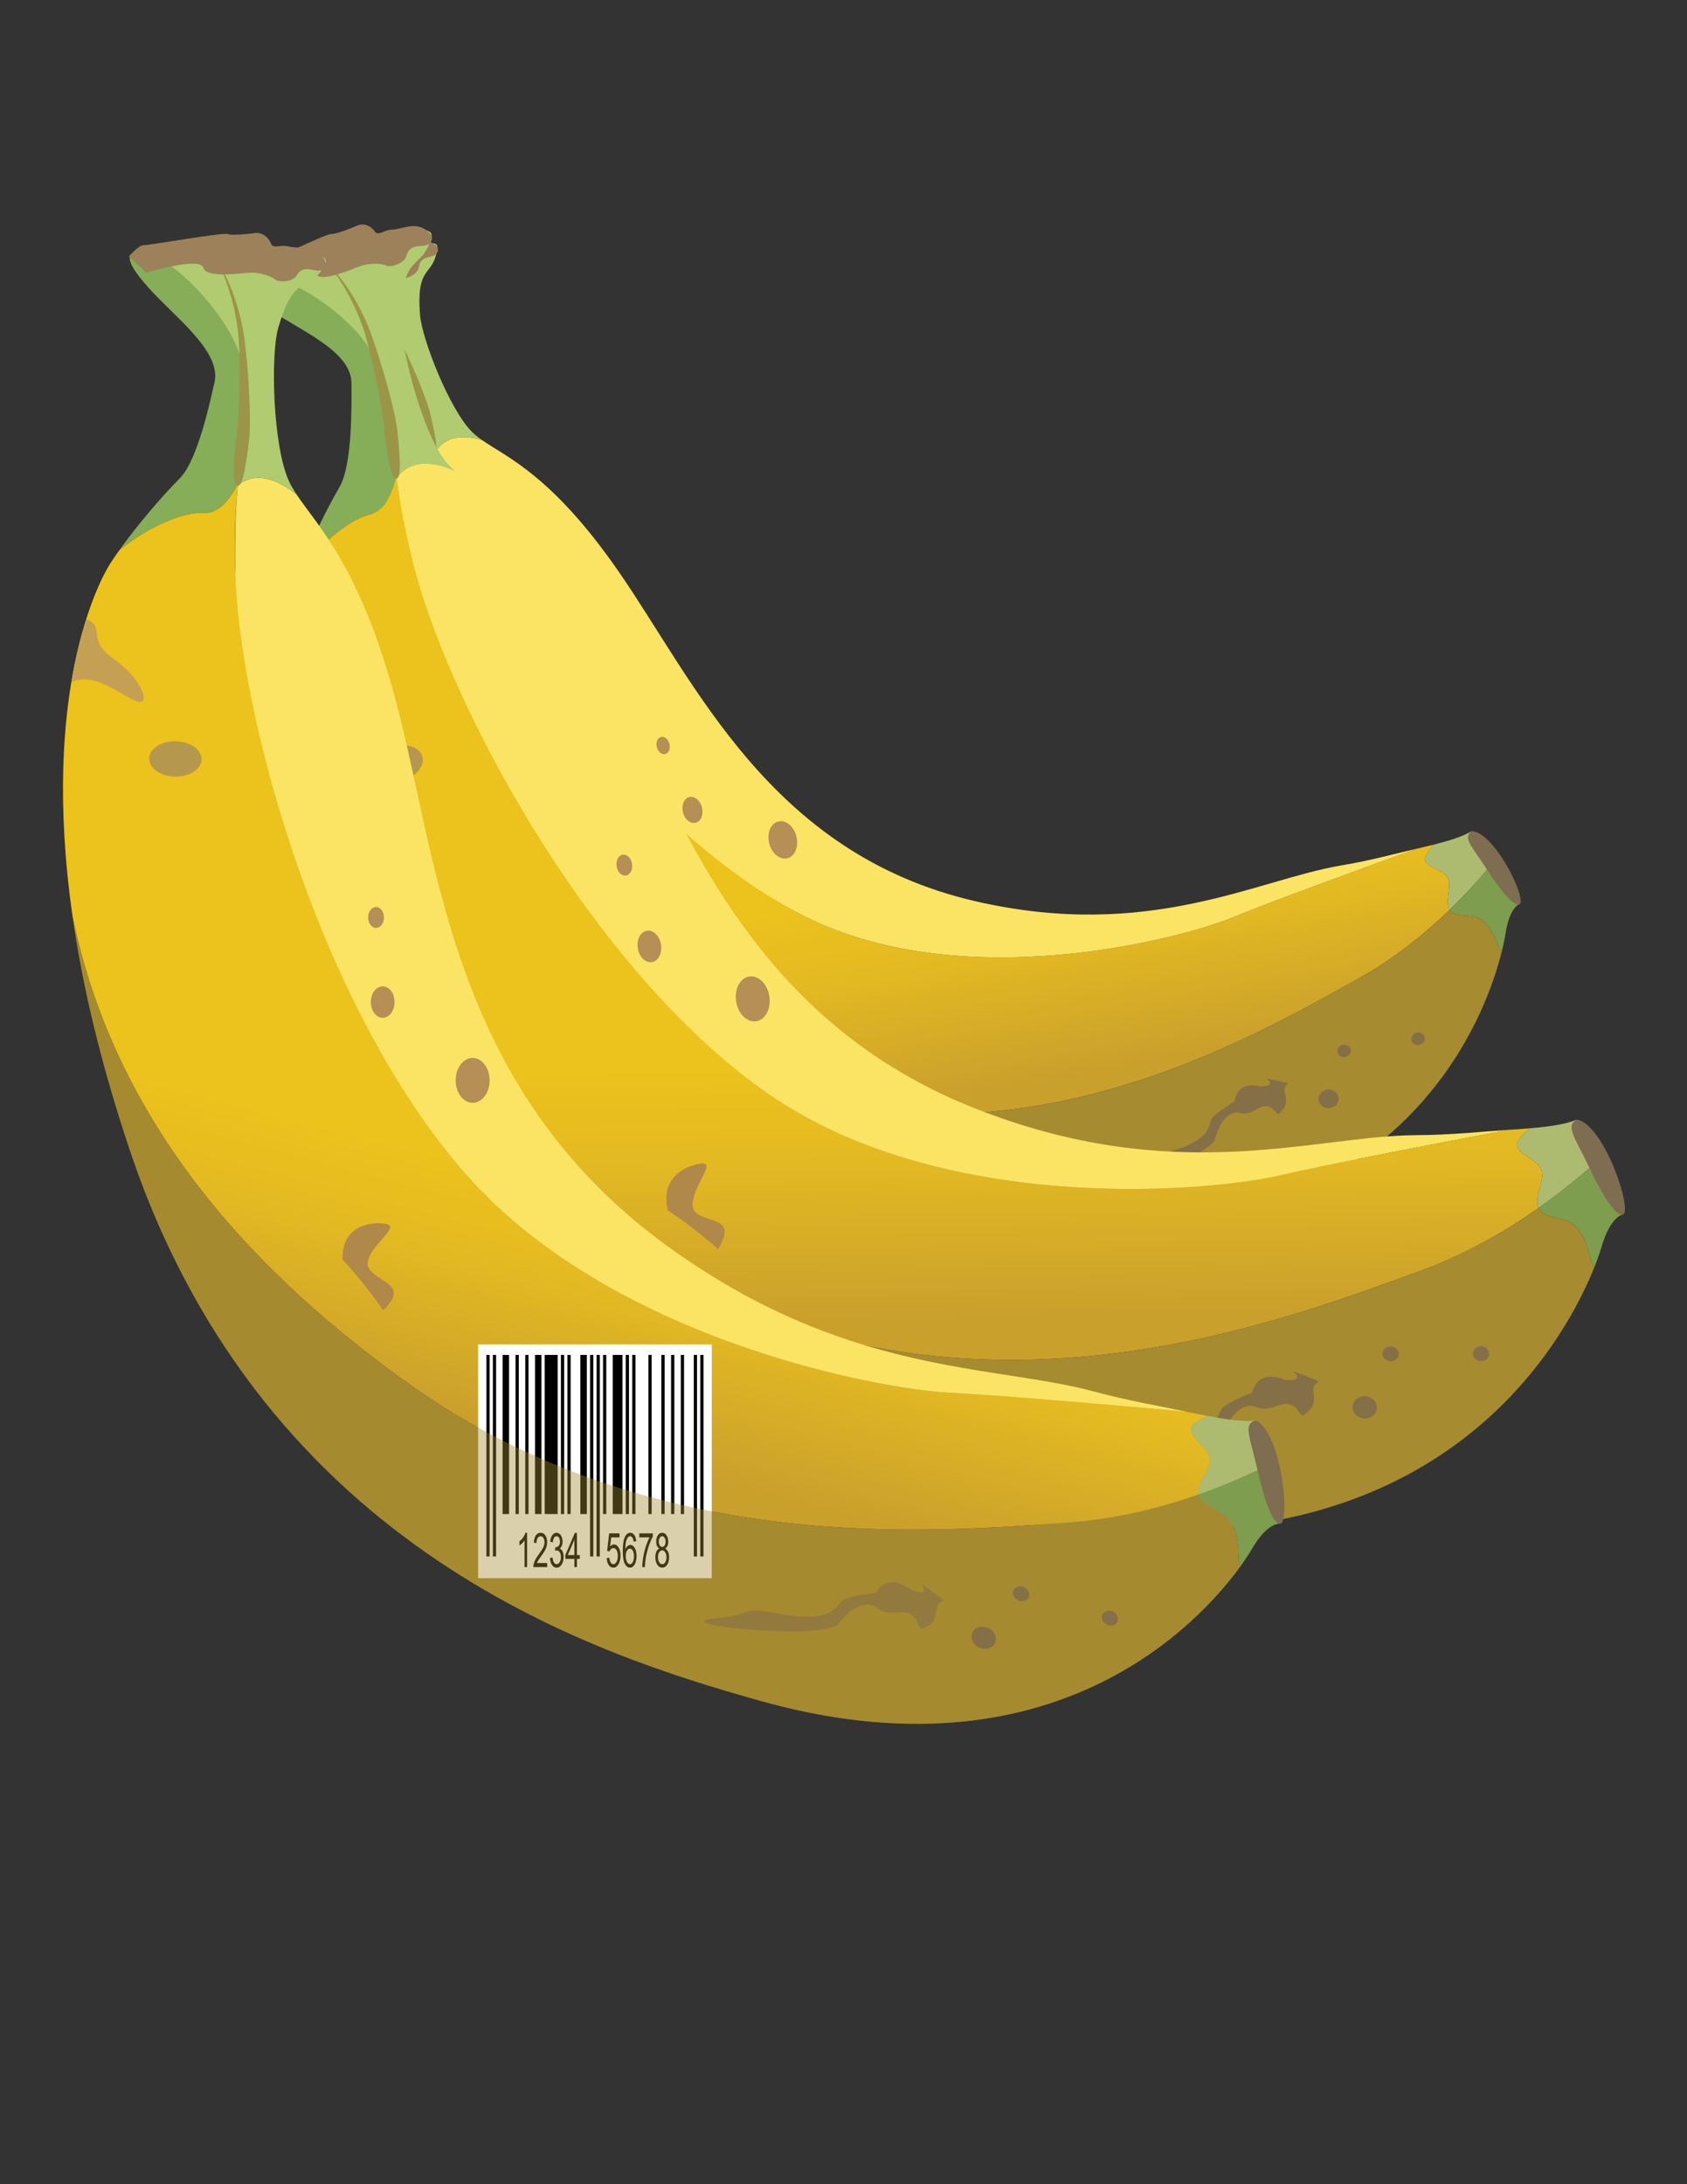 <?xml version="1.0" encoding="utf-8"?>
<!-- Generator: Adobe Illustrator 16.0.0, SVG Export Plug-In . SVG Version: 6.00 Build 0)  -->
<!DOCTYPE svg PUBLIC "-//W3C//DTD SVG 1.1//EN" "http://www.w3.org/Graphics/SVG/1.1/DTD/svg11.dtd">
<svg version="1.1" id="Layer_1" xmlns="http://www.w3.org/2000/svg" xmlns:xlink="http://www.w3.org/1999/xlink" x="0px" y="0px"
	 width="612px" height="792px" viewBox="0 0 612 792" enable-background="new 0 0 612 792" xml:space="preserve">
<rect x="0" y="0" width="612" height="792" fill="#333333" stroke="none"/>
<g>
	<g>
		<g>
			<path fill="#86AD58" d="M151.408,176.571c-5.533,2.229-13.445,10.36-19.376,21.647c2.464-10.247,6.386-21.793,9.072-28.404
				c3.1-7.687,0.077-27.07-0.474-31.728c-1.203-9.932-17.44-13.571-28.047-18.81c-10.814-5.346-9.225-7.574-4.927-9.948
				c0.02,0,0.069-0.039,0.084-0.039c12.309-3.828,35.517,11.067,39.429,21.852c2.829,7.82,7.285,20.846,10.438,32.825
				C156.961,169.759,155.274,175.011,151.408,176.571z"/>
			<g>
				<path fill="#ADBB71" d="M525.154,318.129c-1.818-3.075-7.43-3.247-8.166-6.195c-0.33-1.321,1.287-3.588,3.152-5.667
					c6.092-1.561,10.695-3.043,13.52-4.806l7.758,11.565c-3.84,4.678-9.072,10.623-15.514,16.858
					C523.961,326.822,526.914,321.158,525.154,318.129z"/>
				
					<linearGradient id="SVGID_1_" gradientUnits="userSpaceOnUse" x1="8150.823" y1="-2083.888" x2="8162.304" y2="-1888.737" gradientTransform="matrix(-0.619 0.154 0.173 0.696 5732.884 464.879)">
					<stop  offset="0.37" style="stop-color:#ECC21C"/>
					<stop  offset="0.564" style="stop-color:#E4BA22"/>
					<stop  offset="0.866" style="stop-color:#CEA42B"/>
					<stop  offset="0.92" style="stop-color:#CAA02C"/>
				</linearGradient>
				<path fill="url(#SVGID_1_)" d="M130.952,203.045c0.314-1.541,0.67-3.173,1.08-4.827c5.932-11.288,13.843-19.419,19.376-21.647
					c3.866-1.56,5.553-6.812,6.199-12.604c2.082,7.852,4.547,16.036,8.257,25.079c9.375,22.799,65.789,111.39,123.651,142.024
					c57.867,30.634,138.301,9.562,157.756,1.562c14.346-5.904,49.383-18.642,66.699-24.895c2.207-0.503,4.246-1.002,6.17-1.47
					c-1.865,2.079-3.482,4.346-3.152,5.667c0.736,2.948,6.348,3.12,8.166,6.195c1.76,3.028-1.193,8.692,0.75,11.755
					c-8.896,8.575-20.09,17.749-33.1,24.948c-34.385,19.018-109.428,63.645-195.684,44.524
					c-48.131-10.695-104.715-33.544-139.715-90.303C125.139,248.863,129.625,209.655,130.952,203.045z"/>
				<path fill="#B08849" d="M274.242,370.155c1.375,5.139,12.53,0.387,10.219,8.651c-0.35,1.239-0.69,2.225-1.041,2.983
					c-4.411-2.971-9.85-6.194-16.445-9.299c-0.055-0.242-0.132-0.483-0.227-0.724c-3.124-8.909,3.861-13.774,8.431-15.037
					C279.749,355.507,272.86,365.008,274.242,370.155z"/>
				<path fill="#7E9D4E" d="M536.906,333.247c-3.369-2.066-8.76-0.172-10.91-3.21c-0.037-0.043-0.066-0.114-0.092-0.152
					c6.441-6.235,11.674-12.181,15.514-16.858l9.916,14.743c0,0-3.668,0.927-5.154,10.69c-0.182,1.155-0.561,3.327-1.307,6.26
					C543.086,344.807,542.574,336.699,536.906,333.247z"/>
				<path fill="#A68B30" d="M297.121,399.356c86.256,19.121,161.299-25.506,195.684-44.524c13.01-7.199,24.203-16.373,33.1-24.948
					c0.025,0.038,0.055,0.109,0.092,0.152c2.15,3.038,7.541,1.144,10.91,3.21c5.668,3.452,6.18,11.561,7.967,11.473
					c-5.326,21.864-28.926,86.719-118.207,100.567c-46.695,7.242-150.011,21.238-229.028-76.47
					c-17.469-21.609-30.515-41.644-40.232-59.763C192.406,365.812,248.99,388.661,297.121,399.356z"/>
				<path fill="#856F47" d="M459.973,393.636c3.092-1.82-4.602-3.529,3.092-1.82c7.703,1.729,2.018,0.076,3.049,4.457
					c1.031,4.348,0.264,4.793-1.629,7.133c-1.863,2.322-2.25-4.885-8.459-1.266c-6.227,3.623-6.016-0.223-9.896,2.043
					c-3.898,2.266-5.508,9.414-5.508,9.414s-2.186,3.766-17.08,9.967c-14.881,6.166-25.555,8.67-16.236,3.254
					c9.309-5.443,4.42-6.037,14.752-8.615c18.564-4.605,15.857-10.49,17.717-12.812c1.871-2.322,8.096-5.961,8.096-5.961
					s0.389-7.645,9.311-5.424"/>
			</g>
			<g>
				<path fill="#FBE463" d="M174.797,159.529c9.14,6.386,25.452,12.773,49.704,47.823c27.762,40.084,54.822,102.259,129.333,119.434
					c63.028,14.554,102.151-7.836,132.741-12.98c10.795-1.8,19.861-4.339,27.395-6.068c-17.316,6.253-52.354,18.99-66.699,24.895
					c-19.455,8.001-99.889,29.072-157.756-1.562c-57.862-30.634-108.692-103.352-123.651-142.024
					c-3.46-8.946-6.104-16.932-8.144-24.655C161.389,157.486,168.771,157.784,174.797,159.529z"/>
				<path fill="#B0CB70" d="M107.74,109.29c-2.111-1.726,17.495-11.138,20.768-11.972c12.492-3.107,18.473-6.63,18.473-6.63
					s12.146-5.053,11.663-0.892c-1.259,11.068-7.749,5.459-6.261,24.415c0.678,8.706,10.766,34.437,18.894,42.438
					c1.022,1.021,2.187,1.946,3.52,2.88c-6.026-1.745-13.409-2.043-17.077,4.862c-3.218-12.14-7.688-25.361-10.551-33.249
					C143.257,120.357,120.033,108.194,107.74,109.29z"/>
				<g>
					<g>
						<path fill="#9B9547" d="M130.354,104.535c1.81,1.524,8.495,8.914,12.54,18.345c4.088,9.338,8.268,22.948,9.108,26.509
							c1.573,7.055,3.692,14.597,5.216,15.151c1.787,0.633,1.476-3.746-1.148-14.574c-1.284-5.384-7.048-19.217-11.872-28.423
							c-4.949-9.393-11.676-15.779-13.285-16.876C129.268,103.478,129.057,103.497,130.354,104.535z"/>
					</g>
				</g>
			</g>
		</g>
		<path fill="#9C815A" d="M157.794,88.664c1.797,1.242,1.305,3.396-0.682,4.119c-2.007,0.727-4.664,0.503-5.175,4.123
			c-0.325,2.322-4.191,4.288-5.547,3.808c-1.116-0.374-4.415-0.185-7.117,1.112c-2.695,1.301-11.693,7.535-13.687,4.716
			c-2.015-2.822-15.015,8.725-15.015,8.725l-6.532-2.354c0,0,1.44-4.457,2.913-5.128c1.488-0.684,20.155-13.752,21.708-13.938
			c1.555-0.152,5.593-2.604,7.522-3.831c1.92-1.226,4.135-0.464,5.403,0.935c1.246,1.372,2.611-0.896,5.08-1.376
			C149.988,88.963,153.387,85.599,157.794,88.664z"/>
		<path fill="#7E6D51" d="M533.66,301.461c0,0,3.199-0.983,8.961,6.406s10.379,18.659,8.713,19.902
			c-1.67,1.262-6.363-3.899-11.852-12.4C533.99,306.861,530.66,304.042,533.66,301.461z"/>
		<path fill="#856F47" d="M512.098,377.262c0.301,1.188,1.596,1.913,2.904,1.596c1.309-0.331,2.109-1.596,1.824-2.783
			c-0.309-1.223-1.596-1.93-2.902-1.6C512.607,374.797,511.793,376.04,512.098,377.262z"/>
		<path fill="#B58F55" d="M279.049,305.771c0.921,3.695,3.859,6.124,6.574,5.437c2.744-0.672,4.2-4.214,3.295-7.873
			c-0.898-3.713-3.859-6.143-6.594-5.458C279.606,298.548,278.149,302.074,279.049,305.771z"/>
		<path fill="#B58F55" d="M247.758,294.535c0.636,2.579,2.694,4.288,4.598,3.808c1.91-0.467,2.936-2.955,2.3-5.533
			c-0.632-2.562-2.705-4.272-4.619-3.805C248.137,289.485,247.116,291.973,247.758,294.535z"/>
		<path fill="#856F47" d="M478.432,399.337c0.445,1.801,2.404,2.881,4.373,2.395c1.949-0.479,3.176-2.336,2.715-4.156
			c-0.445-1.826-2.404-2.895-4.363-2.416C479.197,395.663,477.984,397.515,478.432,399.337z"/>
		<path fill="#B58F55" d="M238.267,270.88c0.424,1.709,1.81,2.861,3.078,2.53c1.255-0.299,1.95-1.931,1.512-3.659
			c-0.406-1.707-1.796-2.842-3.055-2.524C238.533,267.543,237.852,269.177,238.267,270.88z"/>
		<path fill="#856F47" d="M485.229,381.644c0.291,1.187,1.596,1.933,2.902,1.596c1.305-0.314,2.131-1.557,1.816-2.764
			c-0.293-1.206-1.6-1.91-2.904-1.599C485.742,379.192,484.934,380.458,485.229,381.644z"/>
		<g>
			<path fill="#C4A054" d="M141.217,229.84c9.983,2.072,15.563,8.293,11.761,9.222c-3.727,0.946-15.16-3.416-20.324,3.101
				c-1.456-7.704-2.196-14.389-2.5-19.994C136.306,221.76,132.359,227.997,141.217,229.84z"/>
		</g>
		<path fill="#B6974E" d="M162.014,254.211c1.185,2.712,5.336,3.344,9.264,1.408c3.918-1.93,6.13-5.711,4.94-8.388
			c-1.184-2.727-5.325-3.36-9.245-1.427C163.045,247.754,160.824,251.5,162.014,254.211z"/>
	</g>
	<g>
		<g>
			<path fill="#86AD58" d="M134.441,186.45c-6.954,1.593-17.657,9.65-26.492,21.797c4.53-11.589,11.021-24.434,15.241-31.693
				c4.904-8.43,4.269-31.806,4.324-37.411c0.107-11.917-18.745-19.27-30.597-27.44c-12.085-8.355-9.83-10.691-4.342-12.627
				c0.025-0.033,0.068-0.033,0.094-0.052c15.31-2.138,40.717,19.792,43.732,33.194c2.187,9.747,5.479,25.916,7.409,40.599
				C142.144,179.502,139.307,185.37,134.441,186.45z"/>
			<g>
				<path fill="#ADBB71" d="M559.076,424.032c-1.684-3.959-8.355-5.221-8.779-8.824c-0.189-1.627,2.082-3.969,4.631-6.084
					c7.525-0.633,13.25-1.525,16.906-3.084l7.48,15.113c-5.297,4.748-12.488,10.73-21.156,16.857
					C556.332,434.019,560.74,427.931,559.076,424.032z"/>
				
					<linearGradient id="SVGID_2_" gradientUnits="userSpaceOnUse" x1="8178.232" y1="-410.235" x2="8189.711" y2="-215.109" gradientTransform="matrix(-0.763 0.063 0.099 0.852 6613.418 158.382)">
					<stop  offset="0.37" style="stop-color:#ECC21C"/>
					<stop  offset="0.564" style="stop-color:#E4BA22"/>
					<stop  offset="0.866" style="stop-color:#CEA42B"/>
					<stop  offset="0.92" style="stop-color:#CAA02C"/>
				</linearGradient>
				<path fill="url(#SVGID_2_)" d="M105.914,213.719c0.626-1.778,1.314-3.62,2.035-5.472c8.835-12.147,19.538-20.204,26.492-21.797
					c4.866-1.08,7.703-6.948,9.368-13.632c1.239,9.62,2.942,19.721,5.988,31.064c7.677,28.608,61.371,143.549,125.781,190.574
					c64.407,47.006,163.756,37.533,188.225,31.857c18.061-4.197,61.871-12.568,83.529-16.633c2.715-0.15,5.242-0.336,7.596-0.557
					c-2.549,2.115-4.82,4.457-4.631,6.084c0.424,3.604,7.096,4.865,8.779,8.824c1.664,3.898-2.744,9.986-0.918,13.979
					c-11.943,8.41-26.73,17.037-43.393,23.02c-44.027,15.854-140.539,54.064-240.645,15.15
					c-55.856-21.688-119.923-59.338-152.952-132.746C91.911,266.501,103.323,221.238,105.914,213.719z"/>
				<path fill="#B08849" d="M251.309,437.489c0.837,6.311,14.901,2.855,10.869,12.141c-0.606,1.393-1.184,2.486-1.713,3.305
					c-4.796-4.34-10.814-9.135-18.195-14.074c-0.047-0.271-0.095-0.57-0.159-0.889c-2.369-11.025,6.732-15.465,12.374-16.074
					C260.125,421.3,250.437,431.177,251.309,437.489z"/>
				<path fill="#7E9D4E" d="M570.789,444.021c-3.697-3.039-10.426-1.852-12.527-5.787c-0.049-0.078-0.074-0.148-0.104-0.223
					c8.668-6.127,15.859-12.109,21.156-16.857l9.551,19.215c0,0-4.518,0.352-7.801,11.584c-0.396,1.32-1.191,3.805-2.496,7.113
					C576.381,458.802,577.043,449.185,570.789,444.021z"/>
				<path fill="#A68B30" d="M274.121,476.181c100.106,38.914,196.618,0.703,240.645-15.15c16.662-5.982,31.449-14.609,43.393-23.02
					c0.029,0.074,0.055,0.145,0.104,0.223c2.102,3.936,8.83,2.748,12.527,5.787c6.254,5.164,5.592,14.781,7.779,15.045
					c-9.777,24.689-47.971,96.5-156.768,95.795c-56.902-0.375-182.483-3.529-261.791-133.486
					c-17.544-28.76-30.031-54.791-38.841-77.939C154.198,416.843,218.264,454.493,274.121,476.181z"/>
				<path fill="#856F47" d="M469.539,500.423c3.992-1.52-4.932-5.004,3.992-1.52c8.951,3.488,2.395,0.482,2.951,5.791
					c0.578,5.312-0.426,5.719-3.029,8.1c-2.598,2.375-1.949-6.166-9.945-3.084c-7.967,3.045-7.141-1.412-12.127,0.518
					c-4.988,1.893-8.025,9.988-8.025,9.988s-3.217,4.012-21.945,8.508c-18.73,4.416-31.873,5.342-19.896,0.701
					c11.959-4.604,6.215-6.238,18.943-7.312c22.898-1.896,20.561-9.285,23.152-11.66c2.605-2.416,10.59-5.459,10.59-5.459
					s1.639-8.949,11.963-4.641"/>
			</g>
			<g>
				<path fill="#FBE463" d="M165.025,170.85c9.921,9.27,28.429,19.866,52.01,65.704c26.969,52.429,49.675,130.686,136.054,165.104
					c73.038,29.074,123.226,10.213,160.581,9.953c13.17-0.055,24.391-1.338,33.662-1.93c-21.658,4.064-65.469,12.436-83.529,16.633
					c-24.469,5.676-123.818,15.148-188.225-31.857c-64.41-47.025-113.868-142.252-125.781-190.574
					c-2.76-11.197-4.674-21.07-5.919-30.542C149.316,165.936,158.107,167.658,165.025,170.85z"/>
				<path fill="#B0CB70" d="M92.667,99.024c-2.241-2.43,22.633-9.783,26.685-10.12c15.38-1.278,23.074-4.272,23.074-4.272
					s15.293-3.639,14.074,1.155c-3.211,12.773-10.098,4.923-11.245,27.508c-0.54,10.364,7.56,42.556,16.009,53.532
					c1.062,1.388,2.329,2.692,3.761,4.022c-6.918-3.192-15.709-4.914-21.148,2.491c-1.979-14.888-5.252-31.264-7.477-41.122
					C133.384,118.816,107.529,100.082,92.667,99.024z"/>
				<g>
					<g>
						<path fill="#9B9547" d="M120.429,97.743c1.92,2.115,8.761,12.108,12.148,23.951c3.424,11.749,6.321,28.589,6.775,32.899
							c0.779,8.612,2.17,17.859,3.89,18.826c2.043,1.109,2.334-4.104,0.891-17.343c-0.709-6.588-5.458-23.986-9.795-35.718
							c-4.466-11.979-11.514-20.759-13.256-22.354C119.284,96.293,119.047,96.293,120.429,97.743z"/>
					</g>
				</g>
			</g>
		</g>
		<path fill="#9C815A" d="M155.664,84.282c1.949,1.803,1.044,4.252-1.466,4.739c-2.498,0.441-5.641-0.302-6.805,3.841
			c-0.737,2.653-5.667,4.245-7.227,3.432c-1.268-0.665-5.242-1.074-8.664-0.055c-3.418,1.022-15.125,6.629-17.08,2.951
			c-1.962-3.714-19.315,7.428-19.315,7.428l-7.409-4.032c0,0,2.417-4.976,4.279-5.479c1.865-0.512,26.198-12.357,28.073-12.244
			c1.884,0.086,7.087-2.008,9.576-3.085c2.478-1.08,5.017,0.259,6.312,2.112c1.277,1.862,3.267-0.551,6.292-0.629
			C146.287,83.147,150.867,79.849,155.664,84.282z"/>
		<path fill="#7E6D51" d="M571.834,406.04c0,0,3.963-0.559,9.703,9.246c5.746,9.783,9.52,23.912,7.328,25.082
			c-2.186,1.152-6.996-5.812-12.229-16.84C571.385,412.462,567.838,408.526,571.834,406.04z"/>
		<path fill="#856F47" d="M534.361,491.069c0.158,1.484,1.607,2.602,3.207,2.451c1.629-0.15,2.779-1.449,2.611-2.936
			c-0.168-1.484-1.615-2.559-3.225-2.414C535.354,488.286,534.174,489.622,534.361,491.069z"/>
		<path fill="#B58F55" d="M266.996,362.705c0.509,4.499,3.671,7.946,7.019,7.652c3.343-0.279,5.658-4.162,5.141-8.653
			c-0.522-4.529-3.662-7.941-7.042-7.646C268.772,354.316,266.483,358.197,266.996,362.705z"/>
		<path fill="#B58F55" d="M231.342,343.545c0.36,3.14,2.552,5.534,4.901,5.352c2.357-0.191,3.966-2.912,3.597-6.056
			c-0.36-3.175-2.566-5.568-4.921-5.384C232.571,337.666,230.962,340.374,231.342,343.545z"/>
		<path fill="#856F47" d="M490.723,510.673c0.242,2.189,2.422,3.863,4.836,3.639c2.42-0.223,4.172-2.148,3.928-4.381
			c-0.256-2.227-2.436-3.859-4.855-3.639C492.217,506.476,490.469,508.444,490.723,510.673z"/>
		<path fill="#B58F55" d="M223.658,313.919c0.237,2.117,1.712,3.694,3.266,3.564c1.57-0.133,2.64-1.931,2.384-4.032
			c-0.236-2.095-1.703-3.694-3.266-3.562C224.481,310.02,223.415,311.821,223.658,313.919z"/>
		<path fill="#856F47" d="M501.584,491.144c0.172,1.486,1.6,2.562,3.209,2.449c1.619-0.143,2.779-1.443,2.621-2.934
			c-0.182-1.484-1.625-2.562-3.234-2.447C502.576,488.356,501.402,489.696,501.584,491.144z"/>
		<g>
			<path fill="#C4A054" d="M114.052,247.196c11.599,4.323,17.324,12.695,12.61,13.103c-4.579,0.374-17.56-6.938-24.741-0.259
				c-0.568-9.319-0.409-17.34,0.094-23.99C109.437,236.758,103.767,243.333,114.052,247.196z"/>
		</g>
		<path fill="#B6974E" d="M135.132,279.816c1.016,3.396,5.868,4.953,10.846,3.396c4.972-1.525,8.209-5.537,7.207-8.952
			c-0.995-3.415-5.854-4.94-10.833-3.415C137.347,272.386,134.13,276.381,135.132,279.816z"/>
	</g>
	<g>
		<g>
			<path fill="#86AD58" d="M74.121,185.968c-7.172-0.412-19.481,4.358-30.855,13.568c7.021-9.822,16.227-20.364,21.99-26.14
				c6.691-6.737,11.239-29.257,12.527-34.586c2.744-11.362-14.146-23.542-23.997-34.589c-10.029-11.284-7.303-12.899-1.482-13.269
				c0.036,0,0.084,0,0.12,0c15.511,2.115,35.644,30.016,35.628,43.661c0,9.876-0.355,26.25-1.713,40.827
				C83.223,181.394,79.145,186.224,74.121,185.968z"/>
			<g>
				<path fill="#ADBB71" d="M438.846,528.829c-0.787-4.234-7.072-7.275-6.682-10.842c0.178-1.633,2.922-3.264,5.912-4.568
					c7.545,1.451,13.34,2.156,17.277,1.676l4.02,16.445c-6.273,3.119-14.654,6.912-24.514,10.363
					C433.924,537.63,439.6,532.991,438.846,528.829z"/>
				
					<linearGradient id="SVGID_3_" gradientUnits="userSpaceOnUse" x1="9299.732" y1="845.177" x2="9311.212" y2="1040.305" gradientTransform="matrix(-0.764 -0.147 -0.092 0.841 7419.101 1031.812)">
					<stop  offset="0.37" style="stop-color:#ECC21C"/>
					<stop  offset="0.564" style="stop-color:#E4BA22"/>
					<stop  offset="0.866" style="stop-color:#CEA42B"/>
					<stop  offset="0.92" style="stop-color:#CAA02C"/>
				</linearGradient>
				<path fill="url(#SVGID_3_)" d="M40.07,204.232c0.989-1.557,2.06-3.117,3.196-4.696c11.375-9.209,23.684-13.98,30.855-13.568
					c5.024,0.256,9.102-4.574,12.219-10.529c-0.892,9.562-1.47,19.659-0.987,31.339c1.223,29.468,28.557,153.959,81.446,216.491
					c52.875,62.529,152.625,80.537,177.905,81.762c18.677,0.893,63.587,4.863,85.772,6.869c2.695,0.559,5.221,1.08,7.6,1.52
					c-2.99,1.305-5.734,2.936-5.912,4.568c-0.391,3.566,5.895,6.607,6.682,10.842c0.754,4.162-4.922,8.801-3.986,13.074
					c-13.607,4.824-30.049,9.021-47.756,10.244c-46.771,3.121-150.076,13.367-239.831-51.096
					C97.169,465.079,42.564,411.61,26.34,332.411C14.615,250.871,35.837,210.693,40.07,204.232z"/>
				<path fill="#B08849" d="M133.403,457.835c-0.571,6.236,14.038,6.756,8.002,14.557c-0.899,1.188-1.701,2.045-2.41,2.709
					c-3.759-5.455-8.605-11.697-14.774-18.453c0.019-0.26,0.048-0.559,0.048-0.854c0.124-11.23,10.033-12.98,15.715-11.994
					C145.674,444.728,133.961,451.562,133.403,457.835z"/>
				<path fill="#7E9D4E" d="M445.918,551.146c-2.971-3.936-9.83-4.641-11.021-8.98c-0.029-0.08-0.029-0.191-0.037-0.262
					c9.859-3.451,18.24-7.244,24.514-10.363l5.131,20.979c0,0-4.531-0.85-10.238,8.986c-0.672,1.152-2.016,3.303-4.029,6.131
					C448.152,566.776,450.914,557.755,445.918,551.146z"/>
				<path fill="#A68B30" d="M147.272,501.052c89.755,64.463,193.06,54.217,239.831,51.096c17.707-1.223,34.148-5.42,47.756-10.244
					c0.008,0.07,0.008,0.182,0.037,0.262c1.191,4.34,8.051,5.045,11.021,8.98c4.996,6.609,2.234,15.631,4.318,16.49
					c-15.072,20.938-68.494,79.193-175.275,48.861C219.133,600.64,96.43,563.399,47.258,417.528
					c-10.878-32.284-17.388-60.555-20.918-85.118C42.564,411.61,97.169,465.079,147.272,501.052z"/>
				<path fill="#856F47" d="M333.949,577.474c4.256-0.373-3.74-6.127,4.256-0.373c8.014,5.758,2.26,1.115,1.617,6.348
					c-0.623,5.238-1.684,5.346-4.758,6.912c-3.084,1.594-0.559-6.43-9.082-5.646c-8.523,0.74-6.721-3.309-12.047-2.822
					s-10.104,7.389-10.104,7.389s-4.031,2.969-23.438,2.117c-19.38-0.859-32.503-3.566-19.728-4.715
					c12.793-1.152,7.499-4.271,20.243-1.824c22.922,4.422,22.261-3.301,25.345-4.865c3.085-1.592,11.608-2.373,11.608-2.373
					s3.595-8.098,12.783-1.115"/>
				<g>
					<rect x="173.453" y="487.499" fill="#FFFFFF" width="84.751" height="84.75"/>
					<g>
						<polygon fill="#010101" points="176.447,491.298 177.623,491.298 177.623,564.384 176.447,564.384 176.447,491.298 						"/>
						<polygon fill="#010101" points="178.797,491.298 179.974,491.298 179.974,564.384 178.797,564.384 178.797,491.298 						"/>
						<polygon fill="#010101" points="182.325,491.298 184.675,491.298 184.675,548.995 182.325,548.995 182.325,491.298 						"/>
						<polygon fill="#010101" points="187.027,491.298 188.202,491.298 188.202,548.995 187.027,548.995 187.027,491.298 						"/>
						<polygon fill="#010101" points="190.554,491.298 191.729,491.298 191.729,548.995 190.554,548.995 190.554,491.298 						"/>
						<polygon fill="#010101" points="194.081,491.298 196.431,491.298 196.431,548.995 194.081,548.995 194.081,491.298 						"/>
						<polygon fill="#010101" points="197.607,491.298 202.311,491.298 202.311,548.995 197.607,548.995 197.607,491.298 						"/>
						<polygon fill="#010101" points="203.485,491.298 204.661,491.298 204.661,548.995 203.485,548.995 203.485,491.298 						"/>
						<polygon fill="#010101" points="205.836,491.298 207.012,491.298 207.012,548.995 205.836,548.995 205.836,491.298 						"/>
						<polygon fill="#010101" points="210.539,491.298 212.89,491.298 212.89,548.995 210.539,548.995 210.539,491.298 						"/>
						<polygon fill="#010101" points="214.065,491.298 215.242,491.298 215.242,564.384 214.065,564.384 214.065,491.298 						"/>
						<polygon fill="#010101" points="216.417,491.298 217.592,491.298 217.592,564.384 216.417,564.384 216.417,491.298 						"/>
						<polygon fill="#010101" points="218.768,491.298 219.944,491.298 219.944,548.995 218.768,548.995 218.768,491.298 						"/>
						<polygon fill="#010101" points="222.295,491.298 225.821,491.298 225.821,548.995 222.295,548.995 222.295,491.298 						"/>
						<polygon fill="#010101" points="226.997,491.298 228.173,491.298 228.173,548.995 226.997,548.995 226.997,491.298 						"/>
						<polygon fill="#010101" points="229.349,491.298 230.524,491.298 230.524,548.995 229.349,548.995 229.349,491.298 						"/>
						<polygon fill="#010101" points="235.226,491.298 236.402,491.298 236.402,548.995 235.226,548.995 235.226,491.298 						"/>
						<polygon fill="#010101" points="239.929,491.298 241.105,491.298 241.105,548.995 239.929,548.995 239.929,491.298 						"/>
						<polygon fill="#010101" points="243.455,491.298 244.632,491.298 244.632,548.995 243.455,548.995 243.455,491.298 						"/>
						<polygon fill="#010101" points="246.983,491.298 248.157,491.298 248.157,548.995 246.983,548.995 246.983,491.298 						"/>
						<polygon fill="#010101" points="251.686,491.298 252.86,491.298 252.86,564.384 251.686,564.384 251.686,491.298 						"/>
						<polygon fill="#010101" points="254.037,491.298 255.211,491.298 255.211,564.384 254.037,564.384 254.037,491.298 						"/>
						<path fill="#010101" d="M191.224,568.229h-0.93v-9.695c-0.224,0.35-0.517,0.699-0.881,1.049
							c-0.363,0.348-0.69,0.611-0.979,0.787v-1.473c0.521-0.398,0.975-0.885,1.363-1.451c0.389-0.572,0.665-1.123,0.827-1.658h0.6
							V568.229L191.224,568.229z"/>
						<path fill="#010101" d="M198.498,566.767v1.463h-5.006c-0.006-0.367,0.03-0.719,0.109-1.057
							c0.127-0.559,0.331-1.107,0.612-1.648s0.687-1.166,1.217-1.875c0.824-1.105,1.379-1.98,1.669-2.627
							c0.29-0.645,0.433-1.256,0.433-1.828c0-0.604-0.131-1.111-0.395-1.525c-0.263-0.414-0.607-0.621-1.031-0.621
							c-0.448,0-0.805,0.219-1.074,0.66c-0.269,0.438-0.404,1.047-0.408,1.824l-0.956-0.16c0.065-1.166,0.311-2.057,0.738-2.668
							c0.428-0.609,1-0.916,1.721-0.916c0.726,0,1.301,0.328,1.725,0.988c0.424,0.66,0.635,1.477,0.635,2.451
							c0,0.494-0.062,0.982-0.186,1.463c-0.124,0.479-0.33,0.984-0.618,1.512c-0.287,0.529-0.765,1.256-1.433,2.182
							c-0.558,0.768-0.916,1.285-1.075,1.559c-0.159,0.273-0.289,0.549-0.393,0.824H198.498L198.498,566.767z"/>
						<path fill="#010101" d="M199.506,564.958l0.929-0.203c0.107,0.863,0.289,1.482,0.545,1.863s0.569,0.57,0.938,0.57
							c0.438,0,0.807-0.246,1.108-0.742c0.302-0.498,0.452-1.111,0.452-1.844c0-0.699-0.139-1.273-0.418-1.727
							c-0.279-0.455-0.634-0.682-1.065-0.682c-0.175,0-0.394,0.057-0.656,0.168l0.104-1.336c0.062,0.012,0.112,0.02,0.15,0.02
							c0.396,0,0.752-0.172,1.069-0.508c0.316-0.34,0.475-0.859,0.475-1.564c0-0.557-0.115-1.02-0.345-1.385
							c-0.232-0.367-0.53-0.551-0.895-0.551c-0.361,0-0.663,0.186-0.904,0.561c-0.241,0.369-0.396,0.928-0.465,1.672l-0.93-0.27
							c0.113-1.021,0.371-1.811,0.775-2.373c0.402-0.561,0.904-0.84,1.503-0.84c0.414,0,0.793,0.145,1.142,0.436
							c0.347,0.289,0.614,0.686,0.797,1.186c0.186,0.504,0.277,1.037,0.277,1.598c0,0.537-0.088,1.025-0.263,1.463
							c-0.176,0.439-0.437,0.791-0.78,1.047c0.447,0.17,0.796,0.521,1.043,1.055c0.248,0.531,0.372,1.199,0.372,1.998
							c0,1.082-0.241,2-0.723,2.75c-0.482,0.752-1.092,1.129-1.829,1.129c-0.665,0-1.217-0.324-1.656-0.971
							C199.818,566.827,199.567,565.989,199.506,564.958L199.506,564.958L199.506,564.958z"/>
						<path fill="#010101" d="M208.371,568.229v-2.967h-3.286v-1.395l3.456-8.029h0.759v8.029h1.024v1.395H209.3v2.967H208.371
							L208.371,568.229z M208.371,563.868v-5.586l-2.372,5.586H208.371L208.371,563.868z"/>
						<path fill="#010101" d="M220.082,564.983l0.977-0.135c0.072,0.777,0.241,1.361,0.503,1.754
							c0.265,0.391,0.582,0.586,0.954,0.586c0.448,0,0.827-0.275,1.137-0.828s0.464-1.283,0.464-2.197
							c0-0.867-0.148-1.553-0.446-2.053c-0.298-0.502-0.688-0.752-1.17-0.752c-0.3,0-0.569,0.109-0.811,0.332
							c-0.241,0.223-0.43,0.512-0.568,0.867l-0.874-0.186l0.734-6.365h3.766v1.455h-3.022l-0.409,3.33
							c0.455-0.52,0.932-0.779,1.431-0.779c0.663,0,1.219,0.375,1.674,1.125c0.455,0.748,0.683,1.713,0.683,2.893
							c0,1.121-0.2,2.088-0.6,2.904c-0.486,1.004-1.148,1.504-1.989,1.504c-0.689,0-1.251-0.314-1.686-0.945
							C220.393,566.862,220.145,566.024,220.082,564.983L220.082,564.983L220.082,564.983z"/>
						<path fill="#010101" d="M230.796,558.872l-0.924,0.119c-0.083-0.598-0.2-1.031-0.352-1.303
							c-0.251-0.434-0.561-0.65-0.929-0.65c-0.296,0-0.557,0.137-0.781,0.408c-0.292,0.348-0.523,0.857-0.692,1.527
							s-0.256,1.627-0.264,2.865c0.224-0.557,0.499-0.971,0.822-1.242c0.323-0.27,0.662-0.406,1.017-0.406
							c0.62,0,1.147,0.373,1.584,1.121c0.435,0.748,0.653,1.711,0.653,2.895c0,0.777-0.103,1.498-0.308,2.168
							c-0.204,0.666-0.486,1.18-0.844,1.535c-0.358,0.354-0.765,0.529-1.219,0.529c-0.775,0-1.407-0.465-1.896-1.398
							c-0.489-0.932-0.734-2.467-0.734-4.611c0-2.393,0.27-4.133,0.811-5.221c0.472-0.945,1.107-1.42,1.906-1.42
							c0.595,0,1.084,0.273,1.464,0.818C230.492,557.155,230.721,557.909,230.796,558.872L230.796,558.872L230.796,558.872z
							 M227,564.216c0,0.523,0.068,1.023,0.204,1.502c0.136,0.479,0.326,0.844,0.57,1.094c0.245,0.252,0.501,0.377,0.77,0.377
							c0.393,0,0.73-0.258,1.013-0.775c0.283-0.52,0.424-1.225,0.424-2.115c0-0.855-0.14-1.529-0.419-2.021
							c-0.278-0.496-0.629-0.742-1.054-0.742c-0.419,0-0.776,0.246-1.069,0.742C227.146,562.769,227,563.415,227,564.216
							L227,564.216L227,564.216z"/>
						<path fill="#010101" d="M231.923,557.462v-1.463h4.903v1.182c-0.483,0.842-0.96,1.955-1.434,3.348
							c-0.473,1.391-0.839,2.822-1.097,4.295c-0.186,1.037-0.305,2.172-0.357,3.406h-0.955c0.01-0.977,0.127-2.152,0.351-3.533
							s0.546-2.711,0.964-3.994c0.418-1.281,0.864-2.361,1.336-3.24H231.923L231.923,557.462z"/>
						<path fill="#010101" d="M239.182,561.511c-0.387-0.232-0.672-0.562-0.858-0.988c-0.187-0.432-0.279-0.943-0.279-1.541
							c0-0.9,0.199-1.658,0.595-2.271c0.396-0.615,0.922-0.922,1.581-0.922c0.662,0,1.193,0.312,1.596,0.941
							c0.404,0.629,0.605,1.395,0.605,2.295c0,0.574-0.093,1.074-0.278,1.502c-0.184,0.426-0.463,0.752-0.838,0.984
							c0.465,0.246,0.819,0.646,1.062,1.199c0.242,0.553,0.365,1.211,0.365,1.977c0,1.061-0.229,1.951-0.688,2.672
							c-0.458,0.721-1.061,1.08-1.808,1.08c-0.748,0-1.35-0.359-1.808-1.084c-0.459-0.725-0.688-1.627-0.688-2.709
							c0-0.807,0.125-1.479,0.374-2.025C238.364,562.075,238.72,561.706,239.182,561.511L239.182,561.511L239.182,561.511z
							 M238.996,558.931c0,0.586,0.114,1.064,0.345,1.439c0.23,0.371,0.53,0.557,0.899,0.557c0.358,0,0.651-0.184,0.881-0.553
							s0.343-0.824,0.343-1.357c0-0.557-0.117-1.027-0.354-1.408c-0.236-0.379-0.528-0.57-0.88-0.57
							c-0.355,0-0.65,0.186-0.883,0.561C239.113,557.968,238.996,558.415,238.996,558.931L238.996,558.931L238.996,558.931z
							 M238.696,564.653c0,0.434,0.063,0.855,0.188,1.26c0.125,0.404,0.314,0.721,0.562,0.941c0.248,0.225,0.515,0.334,0.8,0.334
							c0.445,0,0.811-0.232,1.101-0.701c0.291-0.467,0.434-1.062,0.434-1.783c0-0.732-0.148-1.338-0.447-1.818
							c-0.298-0.479-0.67-0.717-1.118-0.717c-0.438,0-0.801,0.236-1.088,0.711C238.84,563.351,238.696,563.944,238.696,564.653
							L238.696,564.653L238.696,564.653z"/>
					</g>
				</g>
				<path opacity="0.4" fill="#A68B30" d="M147.272,501.052c89.755,64.463,193.06,54.217,239.831,51.096
					c17.707-1.223,34.148-5.42,47.756-10.244c0.008,0.07,0.008,0.182,0.037,0.262c1.191,4.34,8.051,5.045,11.021,8.98
					c4.996,6.609,2.234,15.631,4.318,16.49c-15.072,20.938-68.494,79.193-175.275,48.861
					C219.133,600.64,96.43,563.399,47.258,417.528c-10.878-32.284-17.388-60.555-20.918-85.118
					C42.564,411.61,97.169,465.079,147.272,501.052z"/>
			</g>
			<g>
				<path fill="#FBE463" d="M107.627,179.357c7.713,11.55,23.542,26.737,36.57,76.973c14.902,57.475,19.918,138.534,97.184,194.972
					c65.315,47.715,118.824,43.336,155.584,53.283c12.971,3.494,24.277,5.346,33.512,7.314c-22.186-2.006-67.096-5.977-85.772-6.869
					c-25.28-1.225-125.03-19.232-177.905-81.762c-52.889-62.532-80.433-167.033-81.446-216.491
					c-0.236-11.456,0.068-21.408,0.938-30.797C93.284,170.353,101.525,174.42,107.627,179.357z"/>
				<path fill="#B0CB70" d="M52.425,90.951c-1.674-2.932,24.405-3.195,28.443-2.417c15.416,2.968,23.619,2.192,23.619,2.192
					s15.848,0.668,13.584,4.934c-5.967,11.361-11.001,1.968-17.135,23.25c-2.819,9.802-1.985,42.769,3.898,55.565
					c0.729,1.592,1.687,3.192,2.793,4.881c-6.102-4.937-14.343-9.004-21.336-3.376c1.359-14.78,1.762-31.356,1.762-41.368
					C88.068,120.967,66.788,96.018,52.425,90.951z"/>
				<g>
					<g>
						<path fill="#9B9547" d="M79.978,97.26c1.412,2.558,5.934,13.979,6.643,26.214c0.766,12.199-0.094,29.052-0.606,33.308
							c-1.151,8.463-1.846,17.694-0.35,19.082c1.749,1.596,3.198-3.305,4.704-16.354c0.756-6.481-0.059-24.418-1.722-36.779
							c-1.742-12.695-6.718-23.019-8.081-25.047C79.194,95.592,78.931,95.515,79.978,97.26z"/>
					</g>
				</g>
			</g>
		</g>
		<path fill="#9C815A" d="M117.582,94.009c1.515,2.268,0.074,4.363-2.468,4.123c-2.566-0.243-5.489-1.8-7.542,1.804
			c-1.317,2.374-6.533,2.543-7.862,1.336c-1.109-0.966-4.914-2.452-8.508-2.417c-3.587,0.059-16.331,2.229-17.451-1.816
			c-1.106-4.07-20.605,1.816-20.605,1.816l-6.396-5.867c0,0,3.461-4.083,5.41-4.083c1.943,0.039,28.485-4.642,30.298-4.041
			c1.816,0.586,7.421,0,10.097-0.357c2.679-0.354,4.872,1.615,5.722,3.752c0.863,2.134,3.341,0.35,6.334,1.09
			C108.622,90.374,113.851,88.46,117.582,94.009z"/>
		<path fill="#7E6D51" d="M455.354,515.095c0,0,4.02,0.557,7.502,11.471c3.475,10.92,4.053,25.469,1.648,25.953
			c-2.412,0.521-5.605-7.422-8.307-19.416C453.5,521.11,450.889,516.392,455.354,515.095z"/>
		<path fill="#856F47" d="M399.715,586.2c-0.168,1.449,1.016,2.895,2.623,3.193c1.6,0.295,3.049-0.6,3.199-2.082
			c0.158-1.449-1.012-2.896-2.635-3.195C401.307,583.823,399.859,584.753,399.715,586.2z"/>
		<path fill="#B58F55" d="M165.372,390.577c-0.474,4.453,1.859,8.592,5.206,9.225c3.366,0.648,6.49-2.41,6.98-6.871
			c0.473-4.455-1.862-8.594-5.209-9.243C168.985,383.055,165.864,386.12,165.372,390.577z"/>
		<path fill="#B58F55" d="M134.574,362.524c-0.334,3.113,1.294,6.029,3.642,6.48c2.358,0.444,4.545-1.709,4.872-4.83
			c0.35-3.12-1.287-5.997-3.642-6.441C137.101,357.251,134.915,359.441,134.574,362.524z"/>
		<path fill="#856F47" d="M352.492,593.03c-0.237,2.191,1.53,4.346,3.953,4.787c2.423,0.49,4.58-0.889,4.817-3.117
			c0.246-2.189-1.541-4.305-3.944-4.787C354.885,589.431,352.738,590.841,352.492,593.03z"/>
		<path fill="#B58F55" d="M133.578,332.112c-0.217,2.099,0.863,4.013,2.437,4.308c1.559,0.315,3.017-1.112,3.233-3.211
			c0.227-2.062-0.844-3.993-2.414-4.288C135.265,328.619,133.809,330.069,133.578,332.112z"/>
		<path fill="#856F47" d="M367.475,577.325c-0.146,1.445,1.031,2.893,2.646,3.191c1.609,0.336,3.035-0.59,3.207-2.043
			c0.143-1.48-1.021-2.895-2.644-3.229C369.069,574.946,367.643,575.876,367.475,577.325z"/>
		<g>
			<path fill="#C4A054" d="M40.647,238.451c10.445,7.295,14.211,16.876,9.498,15.946c-4.586-0.893-15.744-11.398-24.271-6.961
				c1.524-9.079,3.448-16.711,5.417-22.893C38.413,227.216,31.38,231.932,40.647,238.451z"/>
		</g>
		<path fill="#B6974E" d="M54.147,275.379c0.226,3.542,4.654,6.308,9.905,6.215c5.235-0.11,9.293-3.062,9.057-6.587
			c-0.218-3.526-4.665-6.315-9.907-6.238C57.971,268.915,53.901,271.847,54.147,275.379z"/>
	</g>
</g>
<g>
</g>
<g>
</g>
<g>
</g>
<g>
</g>
<g>
</g>
<g>
</g>
</svg>
